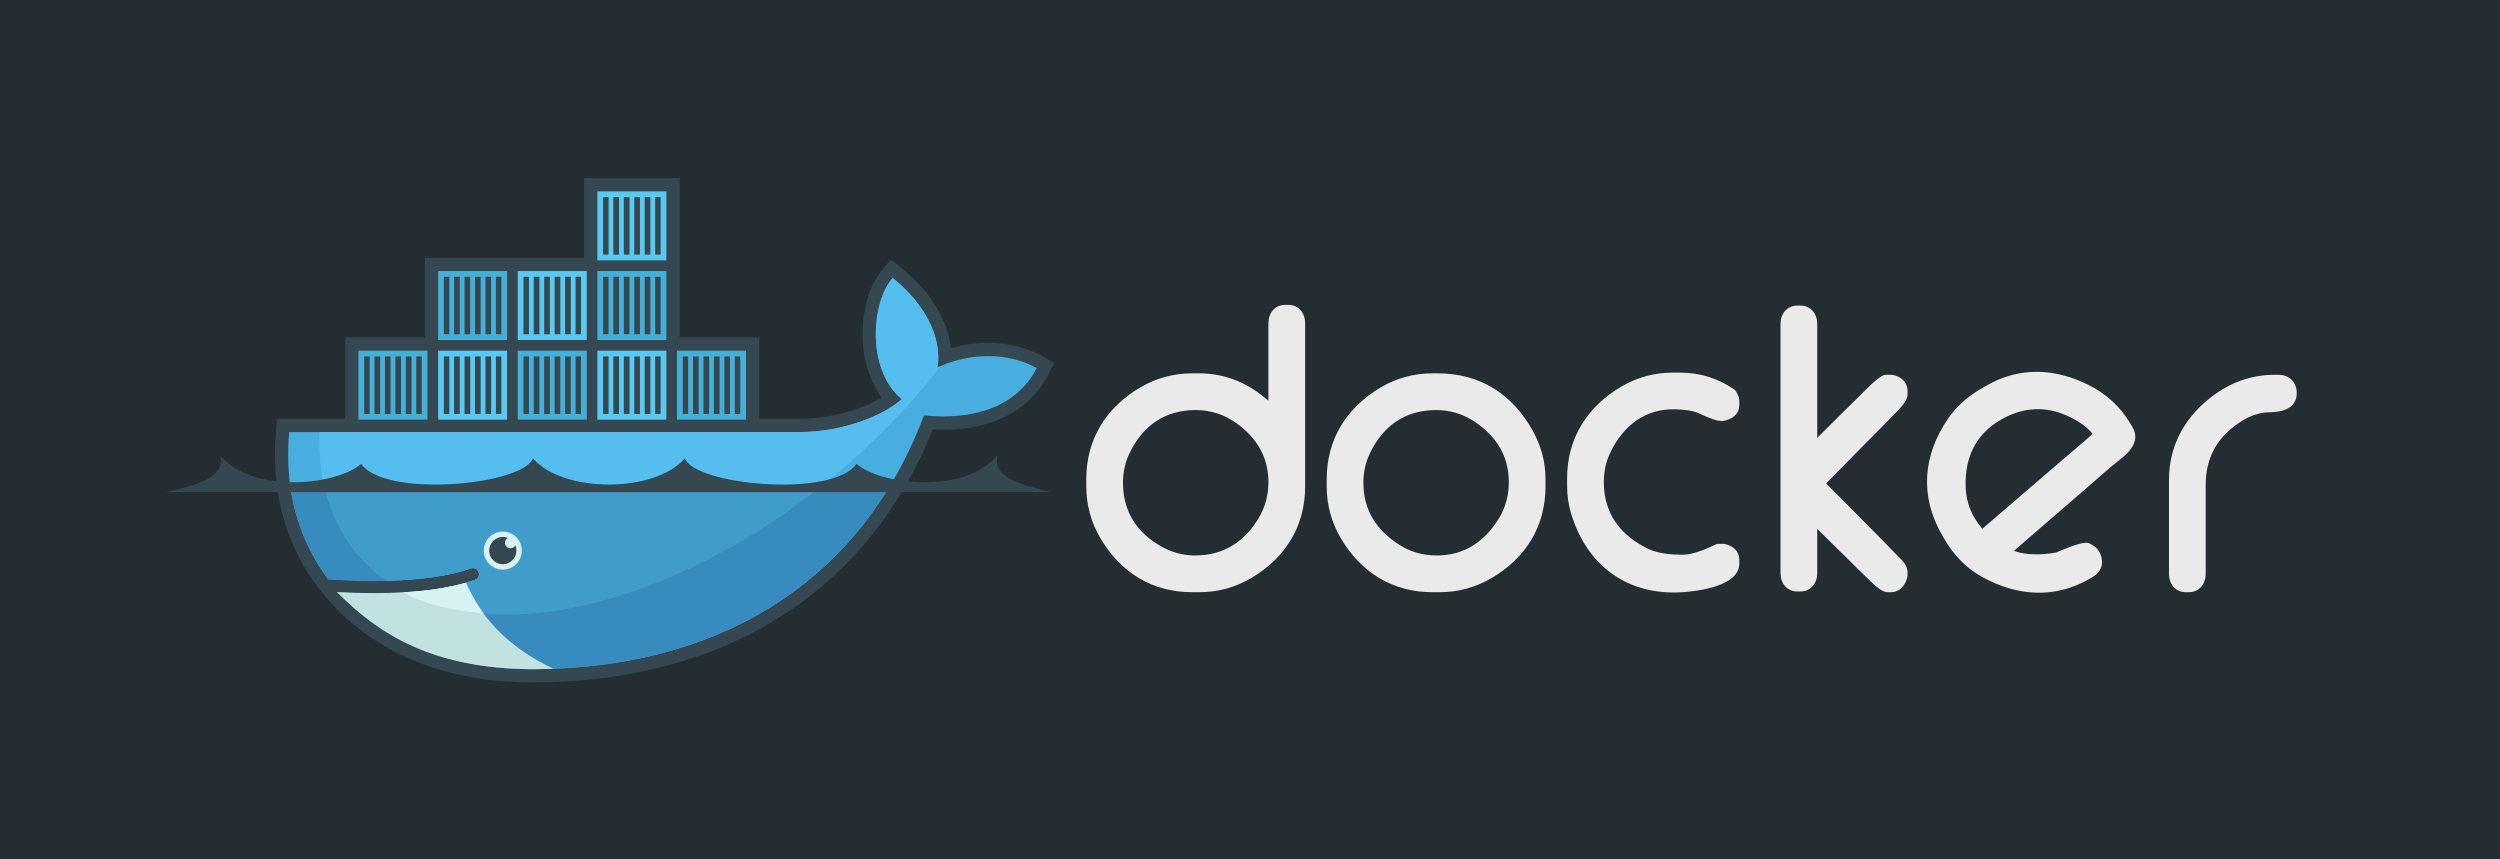 <?xml version="1.0" encoding="UTF-8"?>
<svg xmlns="http://www.w3.org/2000/svg" xmlns:xlink="http://www.w3.org/1999/xlink" width="800pt" height="275pt" viewBox="0 0 800 275" version="1.1">
<g id="surface1">
<rect x="0" y="0" width="800" height="275" style="fill:rgb(14.201%,17.589%,19.453%);fill-opacity:1;stroke:none;"/>
<path style=" stroke:none;fill-rule:evenodd;fill:rgb(20.897%,27.834%,31.371%);fill-opacity:1;" d="M 217.488 107.961 L 242.969 107.961 L 242.969 134.012 L 255.855 134.012 C 261.805 134.012 267.922 132.949 273.559 131.039 C 276.328 130.105 279.434 128.797 282.164 127.156 C 278.566 122.457 276.73 116.527 276.191 110.684 C 275.461 102.734 277.059 92.383 282.441 86.16 L 285.117 83.062 L 288.312 85.629 C 296.352 92.09 303.105 101.105 304.297 111.391 C 313.977 108.547 325.332 109.219 333.863 114.141 L 337.359 116.156 L 335.52 119.754 C 328.309 133.828 313.23 138.195 298.484 137.422 C 276.422 192.367 228.395 218.383 170.156 218.383 C 140.066 218.383 112.465 207.137 96.746 180.445 L 96.488 180.008 L 94.199 175.352 C 88.887 163.598 87.121 150.723 88.32 137.863 L 88.676 134.012 L 110.469 134.012 L 110.469 107.961 L 135.949 107.961 L 135.949 82.484 L 186.906 82.484 L 186.906 57 L 217.488 57 L 217.488 107.961 "/>
<path style=" stroke:none;fill-rule:nonzero;fill:rgb(28.075%,67.995%,87.273%);fill-opacity:1;" d="M 300.047 117.602 C 301.754 104.32 291.816 93.891 285.652 88.941 C 278.551 97.148 277.445 118.668 288.586 127.727 C 282.367 133.25 269.27 138.258 255.855 138.258 L 92.547 138.258 C 91.242 152.262 93.703 165.156 99.316 176.195 L 101.176 179.594 C 102.352 181.594 103.637 183.52 105.027 185.371 C 111.738 185.805 117.93 185.949 123.59 185.828 C 123.594 185.828 123.594 185.828 123.594 185.828 C 134.723 185.582 143.805 184.27 150.688 181.879 C 151.715 181.523 152.824 182.07 153.184 183.094 C 153.535 184.113 152.992 185.234 151.973 185.59 C 151.059 185.906 150.102 186.199 149.117 186.484 C 149.117 186.484 149.113 186.484 149.109 186.484 C 143.695 188.031 137.883 189.074 130.387 189.535 C 130.828 189.543 129.926 189.605 129.918 189.605 C 129.664 189.621 129.344 189.652 129.086 189.668 C 126.137 189.836 122.953 189.871 119.695 189.871 C 116.133 189.871 112.625 189.805 108.707 189.605 L 108.605 189.668 C 122.215 204.965 143.488 214.133 170.156 214.133 C 226.598 214.133 274.473 189.117 295.668 132.941 C 310.711 134.488 325.164 130.652 331.742 117.816 C 321.27 111.773 307.801 113.703 300.047 117.602 "/>
<path style=" stroke:none;fill-rule:nonzero;fill:rgb(33.797%,74.443%,93.37%);fill-opacity:1;" d="M 300.047 117.602 C 301.754 104.32 291.816 93.891 285.652 88.941 C 278.551 97.148 277.445 118.668 288.586 127.727 C 282.367 133.25 269.27 138.258 255.855 138.258 L 102.219 138.258 C 101.551 159.699 109.508 175.98 123.59 185.828 C 123.594 185.828 123.594 185.828 123.594 185.828 C 134.723 185.582 143.805 184.27 150.688 181.879 C 151.715 181.523 152.824 182.07 153.184 183.094 C 153.535 184.113 152.992 185.234 151.973 185.59 C 151.059 185.906 150.102 186.199 149.117 186.484 C 149.117 186.484 149.113 186.484 149.109 186.484 C 143.695 188.031 137.383 189.207 129.887 189.668 C 129.883 189.668 129.703 189.496 129.703 189.496 C 148.91 199.348 176.762 199.312 208.695 187.047 C 244.504 173.293 277.816 147.086 301.062 117.113 C 300.719 117.273 300.371 117.434 300.047 117.602 "/>
<path style=" stroke:none;fill-rule:nonzero;fill:rgb(22.122%,54.34%,74.269%);fill-opacity:1;" d="M 92.855 155.27 C 93.867 162.773 96.062 169.801 99.316 176.195 L 101.176 179.594 C 102.352 181.594 103.637 183.52 105.027 185.371 C 111.738 185.805 117.93 185.949 123.594 185.828 C 134.723 185.582 143.805 184.27 150.688 181.879 C 151.715 181.523 152.824 182.07 153.184 183.094 C 153.535 184.113 152.992 185.234 151.973 185.59 C 151.059 185.906 150.102 186.199 149.117 186.484 C 149.117 186.484 149.113 186.484 149.109 186.484 C 143.695 188.031 137.414 189.141 129.918 189.605 C 129.664 189.621 129.215 189.621 128.953 189.637 C 126.008 189.805 122.852 189.902 119.598 189.902 C 116.035 189.902 112.395 189.836 108.473 189.637 C 122.082 204.934 143.488 214.133 170.156 214.133 C 218.477 214.133 260.512 195.793 284.91 155.27 L 92.855 155.27 "/>
<path style=" stroke:none;fill-rule:nonzero;fill:rgb(24.939%,61.201%,79.437%);fill-opacity:1;" d="M 103.688 155.27 C 106.574 168.445 113.52 178.781 123.594 185.828 C 134.723 185.582 143.805 184.27 150.688 181.879 C 151.715 181.523 152.824 182.07 153.184 183.094 C 153.535 184.113 152.992 185.234 151.973 185.59 C 151.059 185.906 150.102 186.199 149.117 186.484 C 149.117 186.484 149.113 186.484 149.109 186.484 C 143.695 188.031 137.285 189.141 129.785 189.605 C 148.992 199.457 176.766 199.312 208.695 187.047 C 228.012 179.625 246.602 168.578 263.281 155.27 L 103.688 155.27 "/>
<path style=" stroke:none;fill-rule:evenodd;fill:rgb(27.284%,69%,84.2%);fill-opacity:1;" d="M 114.715 112.211 L 136.797 112.211 L 136.797 134.293 L 114.715 134.293 Z M 116.551 114.051 L 118.297 114.051 L 118.297 132.457 L 116.551 132.457 Z M 119.828 114.051 L 121.641 114.051 L 121.641 132.457 L 119.828 132.457 Z M 123.176 114.051 L 124.988 114.051 L 124.988 132.457 L 123.176 132.457 Z M 126.52 114.051 L 128.336 114.051 L 128.336 132.457 L 126.52 132.457 Z M 129.867 114.051 L 131.68 114.051 L 131.68 132.457 L 129.867 132.457 Z M 133.211 114.051 L 134.957 114.051 L 134.957 132.457 L 133.211 132.457 L 133.211 114.051 "/>
<path style=" stroke:none;fill-rule:evenodd;fill:rgb(27.284%,69%,84.2%);fill-opacity:1;" d="M 140.191 86.73 L 162.277 86.73 L 162.277 108.812 L 140.191 108.812 Z M 142.035 88.566 L 143.777 88.566 L 143.777 106.973 L 142.035 106.973 Z M 145.312 88.566 L 147.125 88.566 L 147.125 106.973 L 145.312 106.973 Z M 148.652 88.566 L 150.469 88.566 L 150.469 106.973 L 148.652 106.973 Z M 152.004 88.566 L 153.812 88.566 L 153.812 106.973 L 152.004 106.973 Z M 155.352 88.566 L 157.16 88.566 L 157.16 106.973 L 155.352 106.973 Z M 158.691 88.566 L 160.438 88.566 L 160.438 106.973 L 158.691 106.973 L 158.691 88.566 "/>
<path style=" stroke:none;fill-rule:evenodd;fill:rgb(34.409%,78.595%,94.485%);fill-opacity:1;" d="M 140.191 112.211 L 162.277 112.211 L 162.277 134.293 L 140.191 134.293 Z M 142.035 114.051 L 143.777 114.051 L 143.777 132.457 L 142.035 132.457 Z M 145.312 114.051 L 147.125 114.051 L 147.125 132.457 L 145.312 132.457 Z M 148.652 114.051 L 150.469 114.051 L 150.469 132.457 L 148.652 132.457 Z M 152.004 114.051 L 153.812 114.051 L 153.812 132.457 L 152.004 132.457 Z M 155.352 114.051 L 157.16 114.051 L 157.16 132.457 L 155.352 132.457 Z M 158.691 114.051 L 160.438 114.051 L 160.438 132.457 L 158.691 132.457 L 158.691 114.051 "/>
<path style=" stroke:none;fill-rule:evenodd;fill:rgb(27.284%,69%,84.2%);fill-opacity:1;" d="M 165.676 112.211 L 187.762 112.211 L 187.762 134.293 L 165.676 134.293 Z M 167.516 114.051 L 169.258 114.051 L 169.258 132.457 L 167.516 132.457 Z M 170.789 114.051 L 172.605 114.051 L 172.605 132.457 L 170.789 132.457 Z M 174.141 114.051 L 175.949 114.051 L 175.949 132.457 L 174.141 132.457 Z M 177.484 114.051 L 179.297 114.051 L 179.297 132.457 L 177.484 132.457 Z M 180.828 114.051 L 182.645 114.051 L 182.645 132.457 L 180.828 132.457 Z M 184.18 114.051 L 185.922 114.051 L 185.922 132.457 L 184.18 132.457 L 184.18 114.051 "/>
<path style=" stroke:none;fill-rule:evenodd;fill:rgb(34.409%,78.595%,94.485%);fill-opacity:1;" d="M 165.676 86.73 L 187.762 86.73 L 187.762 108.812 L 165.676 108.812 Z M 167.516 88.566 L 169.258 88.566 L 169.258 106.973 L 167.516 106.973 Z M 170.789 88.566 L 172.605 88.566 L 172.605 106.973 L 170.789 106.973 Z M 174.141 88.566 L 175.949 88.566 L 175.949 106.973 L 174.141 106.973 Z M 177.484 88.566 L 179.297 88.566 L 179.297 106.973 L 177.484 106.973 Z M 180.828 88.566 L 182.645 88.566 L 182.645 106.973 L 180.828 106.973 Z M 184.18 88.566 L 185.922 88.566 L 185.922 106.973 L 184.18 106.973 L 184.18 88.566 "/>
<path style=" stroke:none;fill-rule:evenodd;fill:rgb(34.409%,78.595%,94.485%);fill-opacity:1;" d="M 191.156 112.211 L 213.242 112.211 L 213.242 134.293 L 191.156 134.293 Z M 192.996 114.051 L 194.742 114.051 L 194.742 132.457 L 192.996 132.457 Z M 196.273 114.051 L 198.09 114.051 L 198.09 132.457 L 196.273 132.457 Z M 199.621 114.051 L 201.434 114.051 L 201.434 132.457 L 199.621 132.457 Z M 202.969 114.051 L 204.777 114.051 L 204.777 132.457 L 202.969 132.457 Z M 206.312 114.051 L 208.129 114.051 L 208.129 132.457 L 206.312 132.457 Z M 209.656 114.051 L 211.402 114.051 L 211.402 132.457 L 209.656 132.457 L 209.656 114.051 "/>
<path style=" stroke:none;fill-rule:evenodd;fill:rgb(27.284%,69%,84.2%);fill-opacity:1;" d="M 191.156 86.73 L 213.242 86.73 L 213.242 108.812 L 191.156 108.812 Z M 192.996 88.566 L 194.742 88.566 L 194.742 106.973 L 192.996 106.973 Z M 196.273 88.566 L 198.09 88.566 L 198.09 106.973 L 196.273 106.973 Z M 199.621 88.566 L 201.434 88.566 L 201.434 106.973 L 199.621 106.973 Z M 202.969 88.566 L 204.777 88.566 L 204.777 106.973 L 202.969 106.973 Z M 206.312 88.566 L 208.129 88.566 L 208.129 106.973 L 206.312 106.973 Z M 209.656 88.566 L 211.402 88.566 L 211.402 106.973 L 209.656 106.973 L 209.656 88.566 "/>
<path style=" stroke:none;fill-rule:evenodd;fill:rgb(34.409%,78.595%,94.485%);fill-opacity:1;" d="M 191.156 61.246 L 213.242 61.246 L 213.242 83.332 L 191.156 83.332 Z M 192.996 63.086 L 194.742 63.086 L 194.742 81.488 L 192.996 81.488 Z M 196.273 63.086 L 198.09 63.086 L 198.09 81.488 L 196.273 81.488 Z M 199.621 63.086 L 201.434 63.086 L 201.434 81.488 L 199.621 81.488 Z M 202.969 63.086 L 204.777 63.086 L 204.777 81.488 L 202.969 81.488 Z M 206.312 63.086 L 208.129 63.086 L 208.129 81.488 L 206.312 81.488 Z M 209.656 63.086 L 211.402 63.086 L 211.402 81.488 L 209.656 81.488 L 209.656 63.086 "/>
<path style=" stroke:none;fill-rule:evenodd;fill:rgb(27.284%,69%,84.2%);fill-opacity:1;" d="M 216.641 112.211 L 238.723 112.211 L 238.723 134.293 L 216.641 134.293 Z M 218.48 114.051 L 220.223 114.051 L 220.223 132.457 L 218.48 132.457 Z M 221.758 114.051 L 223.566 114.051 L 223.566 132.457 L 221.758 132.457 Z M 225.102 114.051 L 226.914 114.051 L 226.914 132.457 L 225.102 132.457 Z M 228.445 114.051 L 230.258 114.051 L 230.258 132.457 L 228.445 132.457 Z M 231.797 114.051 L 233.605 114.051 L 233.605 132.457 L 231.797 132.457 Z M 235.141 114.051 L 236.883 114.051 L 236.883 132.457 L 235.141 132.457 L 235.141 114.051 "/>
<path style=" stroke:none;fill-rule:evenodd;fill:rgb(84.448%,94.798%,95.042%);fill-opacity:1;" d="M 160.895 170.102 C 164.262 170.102 166.988 172.828 166.988 176.191 C 166.988 179.559 164.262 182.285 160.895 182.285 C 157.527 182.285 154.805 179.559 154.805 176.191 C 154.805 172.828 157.527 170.102 160.895 170.102 "/>
<path style=" stroke:none;fill-rule:evenodd;fill:rgb(20.897%,27.834%,31.371%);fill-opacity:1;" d="M 160.895 171.824 C 161.453 171.824 161.984 171.934 162.473 172.121 C 161.941 172.43 161.586 173.008 161.586 173.664 C 161.586 174.648 162.383 175.445 163.363 175.445 C 164.039 175.445 164.625 175.074 164.926 174.52 C 165.141 175.035 165.258 175.598 165.258 176.191 C 165.258 178.602 163.305 180.559 160.895 180.559 C 158.484 180.559 156.531 178.602 156.531 176.191 C 156.531 173.785 158.484 171.824 160.895 171.824 "/>
<path style=" stroke:none;fill-rule:evenodd;fill:rgb(20.897%,27.834%,31.371%);fill-opacity:1;" d="M 53.133 157.473 L 336.551 157.473 C 330.375 155.906 317.02 153.797 319.227 145.707 C 308.004 158.691 280.941 154.816 274.113 148.414 C 266.512 159.445 222.234 155.254 219.145 146.656 C 209.613 157.848 180.066 157.848 170.531 146.656 C 167.441 155.254 123.172 159.445 115.566 148.414 C 108.734 154.816 81.676 158.691 70.457 145.707 C 72.656 153.797 59.305 155.906 53.133 157.473 "/>
<path style=" stroke:none;fill-rule:nonzero;fill:rgb(75.974%,88.13%,88.062%);fill-opacity:1;" d="M 177.094 214.004 C 162.004 206.844 153.723 197.113 149.109 186.484 C 143.508 188.086 136.773 189.105 128.945 189.547 C 125.992 189.715 122.895 189.797 119.637 189.797 C 115.883 189.797 111.93 189.684 107.781 189.465 C 121.617 203.293 138.637 213.941 170.156 214.133 C 172.48 214.133 174.797 214.094 177.094 214.004 "/>
<path style=" stroke:none;fill-rule:nonzero;fill:rgb(84.448%,94.798%,95.042%);fill-opacity:1;" d="M 154.719 196.289 C 152.629 193.457 150.605 189.895 149.117 186.484 C 143.508 188.086 136.773 189.105 128.945 189.547 C 134.32 192.469 142.012 195.168 154.719 196.289 "/>
<path style=" stroke:none;fill-rule:evenodd;fill:rgb(91.808%,91.658%,91.695%);fill-opacity:1;" d="M 405.895 128.238 L 405.895 103.434 C 405.895 100.176 407.93 97.551 411.305 97.551 L 412.234 97.551 C 415.609 97.551 417.641 100.176 417.641 103.434 L 417.641 155.656 C 417.641 168.391 411.348 178.523 400.387 184.98 C 395.301 187.969 389.68 189.504 383.785 189.504 L 381.457 189.504 C 368.723 189.504 358.602 183.207 352.141 172.25 C 349.137 167.164 347.609 161.555 347.609 155.656 L 347.609 153.324 C 347.609 140.59 353.902 130.465 364.859 123.996 C 369.949 120.992 375.559 119.469 381.457 119.469 L 383.785 119.469 C 392.406 119.469 399.727 122.809 405.895 128.238 Z M 359.355 154.488 C 359.355 163.691 363.816 170.602 371.879 175.016 C 375.137 176.797 378.676 177.754 382.395 177.754 C 391.426 177.754 398.121 173.496 402.742 165.844 C 404.891 162.285 405.895 158.391 405.895 154.25 C 405.895 146.277 402.113 140.055 395.688 135.434 C 391.793 132.629 387.406 131.223 382.621 131.223 C 372.781 131.223 365.699 136.195 361.445 145.027 C 360.012 148.016 359.355 151.184 359.355 154.488 Z M 458.395 119.469 L 460.02 119.469 C 473.633 119.469 483.98 126.07 490.543 137.953 C 493.164 142.703 494.566 147.895 494.566 153.324 L 494.566 155.656 C 494.566 168.391 488.289 178.539 477.312 184.98 C 472.227 187.961 466.609 189.504 460.719 189.504 L 458.395 189.504 C 445.656 189.504 435.535 183.207 429.07 172.25 C 426.07 167.164 424.543 161.555 424.543 155.656 L 424.543 153.324 C 424.543 140.59 430.863 130.492 441.785 123.996 C 446.867 120.98 452.488 119.469 458.395 119.469 Z M 436.285 154.488 C 436.285 163.418 440.672 169.984 448.219 174.605 C 451.754 176.773 455.652 177.754 459.797 177.754 C 468.613 177.754 475.137 173.281 479.68 165.836 C 481.844 162.285 482.82 158.387 482.82 154.25 C 482.82 145.941 478.82 139.605 471.984 135.008 C 468.238 132.484 464.066 131.223 459.559 131.223 C 449.715 131.223 442.633 136.195 438.383 145.027 C 436.941 148.016 436.285 151.184 436.285 154.488 Z M 543.398 132.16 C 541.633 131.332 538.312 131.059 536.395 130.984 C 526.578 130.613 519.48 136.141 515.312 144.797 C 513.871 147.781 513.223 150.945 513.223 154.25 C 513.223 164.312 518.5 171.355 527.484 175.652 C 530.766 177.219 534.996 177.516 538.586 177.516 C 541.738 177.516 546.195 175.586 548.992 174.254 L 549.48 174.027 L 551.648 174.027 L 551.891 174.074 C 554.562 174.633 556.578 176.324 556.578 179.195 L 556.578 180.363 C 556.578 187.512 543.508 189.152 538.52 189.496 C 520.918 190.719 507.758 181.051 502.734 164.266 C 501.859 161.348 501.473 158.449 501.473 155.414 L 501.473 153.086 C 501.473 140.352 507.789 130.258 518.719 123.77 C 523.805 120.754 529.418 119.238 535.32 119.238 L 537.648 119.238 C 543.906 119.238 549.68 121.016 554.848 124.547 L 555.273 124.84 L 555.535 125.277 C 556.098 126.207 556.578 127.277 556.578 128.379 L 556.578 129.543 C 556.578 132.539 554.336 134.152 551.625 134.676 L 551.402 134.711 L 550.711 134.711 C 548.953 134.711 544.973 132.898 543.398 132.16 Z M 581.512 140.117 C 586.07 135.547 590.652 130.988 595.281 126.492 C 596.57 125.238 601.461 119.934 603.383 119.934 L 605.488 119.934 L 605.727 119.984 C 608.406 120.539 610.414 122.234 610.414 125.113 L 610.414 126.281 C 610.414 128.242 608.113 130.527 606.848 131.871 C 604.145 134.73 601.305 137.5 598.539 140.305 L 584.352 154.707 C 590.461 160.832 596.562 166.965 602.629 173.137 C 604.305 174.84 605.98 176.551 607.633 178.281 C 608.215 178.895 609.078 179.66 609.566 180.512 C 610.094 181.309 610.414 182.211 610.414 183.168 L 610.414 184.379 L 610.348 184.66 C 609.688 187.34 607.984 189.504 605.016 189.504 L 604.078 189.504 C 602.137 189.504 599.941 187.301 598.609 186.047 C 595.867 183.461 593.219 180.738 590.523 178.102 L 581.512 169.246 L 581.512 183.398 C 581.512 186.652 579.469 189.273 576.098 189.273 L 575.172 189.273 C 571.801 189.273 569.766 186.652 569.766 183.398 L 569.766 103.66 C 569.766 100.398 571.801 97.789 575.172 97.789 L 576.098 97.789 C 579.469 97.789 581.512 100.398 581.512 103.66 Z M 727.922 119.934 L 729.086 119.934 C 732.609 119.934 734.965 122.309 734.965 125.812 C 734.965 130.676 730.312 131.922 726.293 131.922 C 721.016 131.922 715.98 135.113 712.34 138.691 C 707.805 143.168 705.82 148.891 705.82 155.188 L 705.82 183.625 C 705.82 186.887 703.781 189.504 700.41 189.504 L 699.484 189.504 C 696.105 189.504 694.07 186.887 694.07 183.625 L 694.07 153.555 C 694.07 142.008 699.691 132.586 709.062 125.969 C 714.664 122.02 721.066 119.934 727.922 119.934 Z M 644.43 176.293 C 648.699 177.785 653.574 177.574 657.965 176.809 C 660.203 175.855 665.941 173.355 668.055 173.719 L 668.387 173.773 L 668.688 173.926 C 669.973 174.551 671.203 175.434 671.859 176.742 C 673.402 179.816 672.66 182.906 669.645 184.648 L 668.637 185.234 C 657.492 191.664 645.645 190.773 634.531 184.766 C 629.223 181.895 625.16 177.633 622.164 172.434 L 621.465 171.223 C 614.309 158.836 615.273 145.805 623.344 134.02 C 626.129 129.949 629.766 126.805 634.02 124.344 L 635.633 123.414 C 646.129 117.355 657.375 117.77 668.152 123.086 C 673.945 125.945 678.641 130.211 681.875 135.812 L 682.461 136.816 C 684.809 140.895 681.766 144.441 678.621 146.871 C 674.973 149.68 671.289 153.066 667.797 156.086 C 660 162.812 652.223 169.559 644.43 176.293 Z M 634.34 169.211 C 643.062 161.73 651.777 154.254 660.473 146.742 C 663.441 144.184 666.699 141.527 669.648 138.828 C 667.281 135.852 663.332 133.699 659.977 132.422 C 653.199 129.84 646.52 130.711 640.305 134.293 C 632.172 138.988 628.703 146.469 629.008 155.777 C 629.133 159.438 630.113 162.973 632.062 166.09 C 632.746 167.191 633.516 168.223 634.34 169.211 "/>
</g>
</svg>
